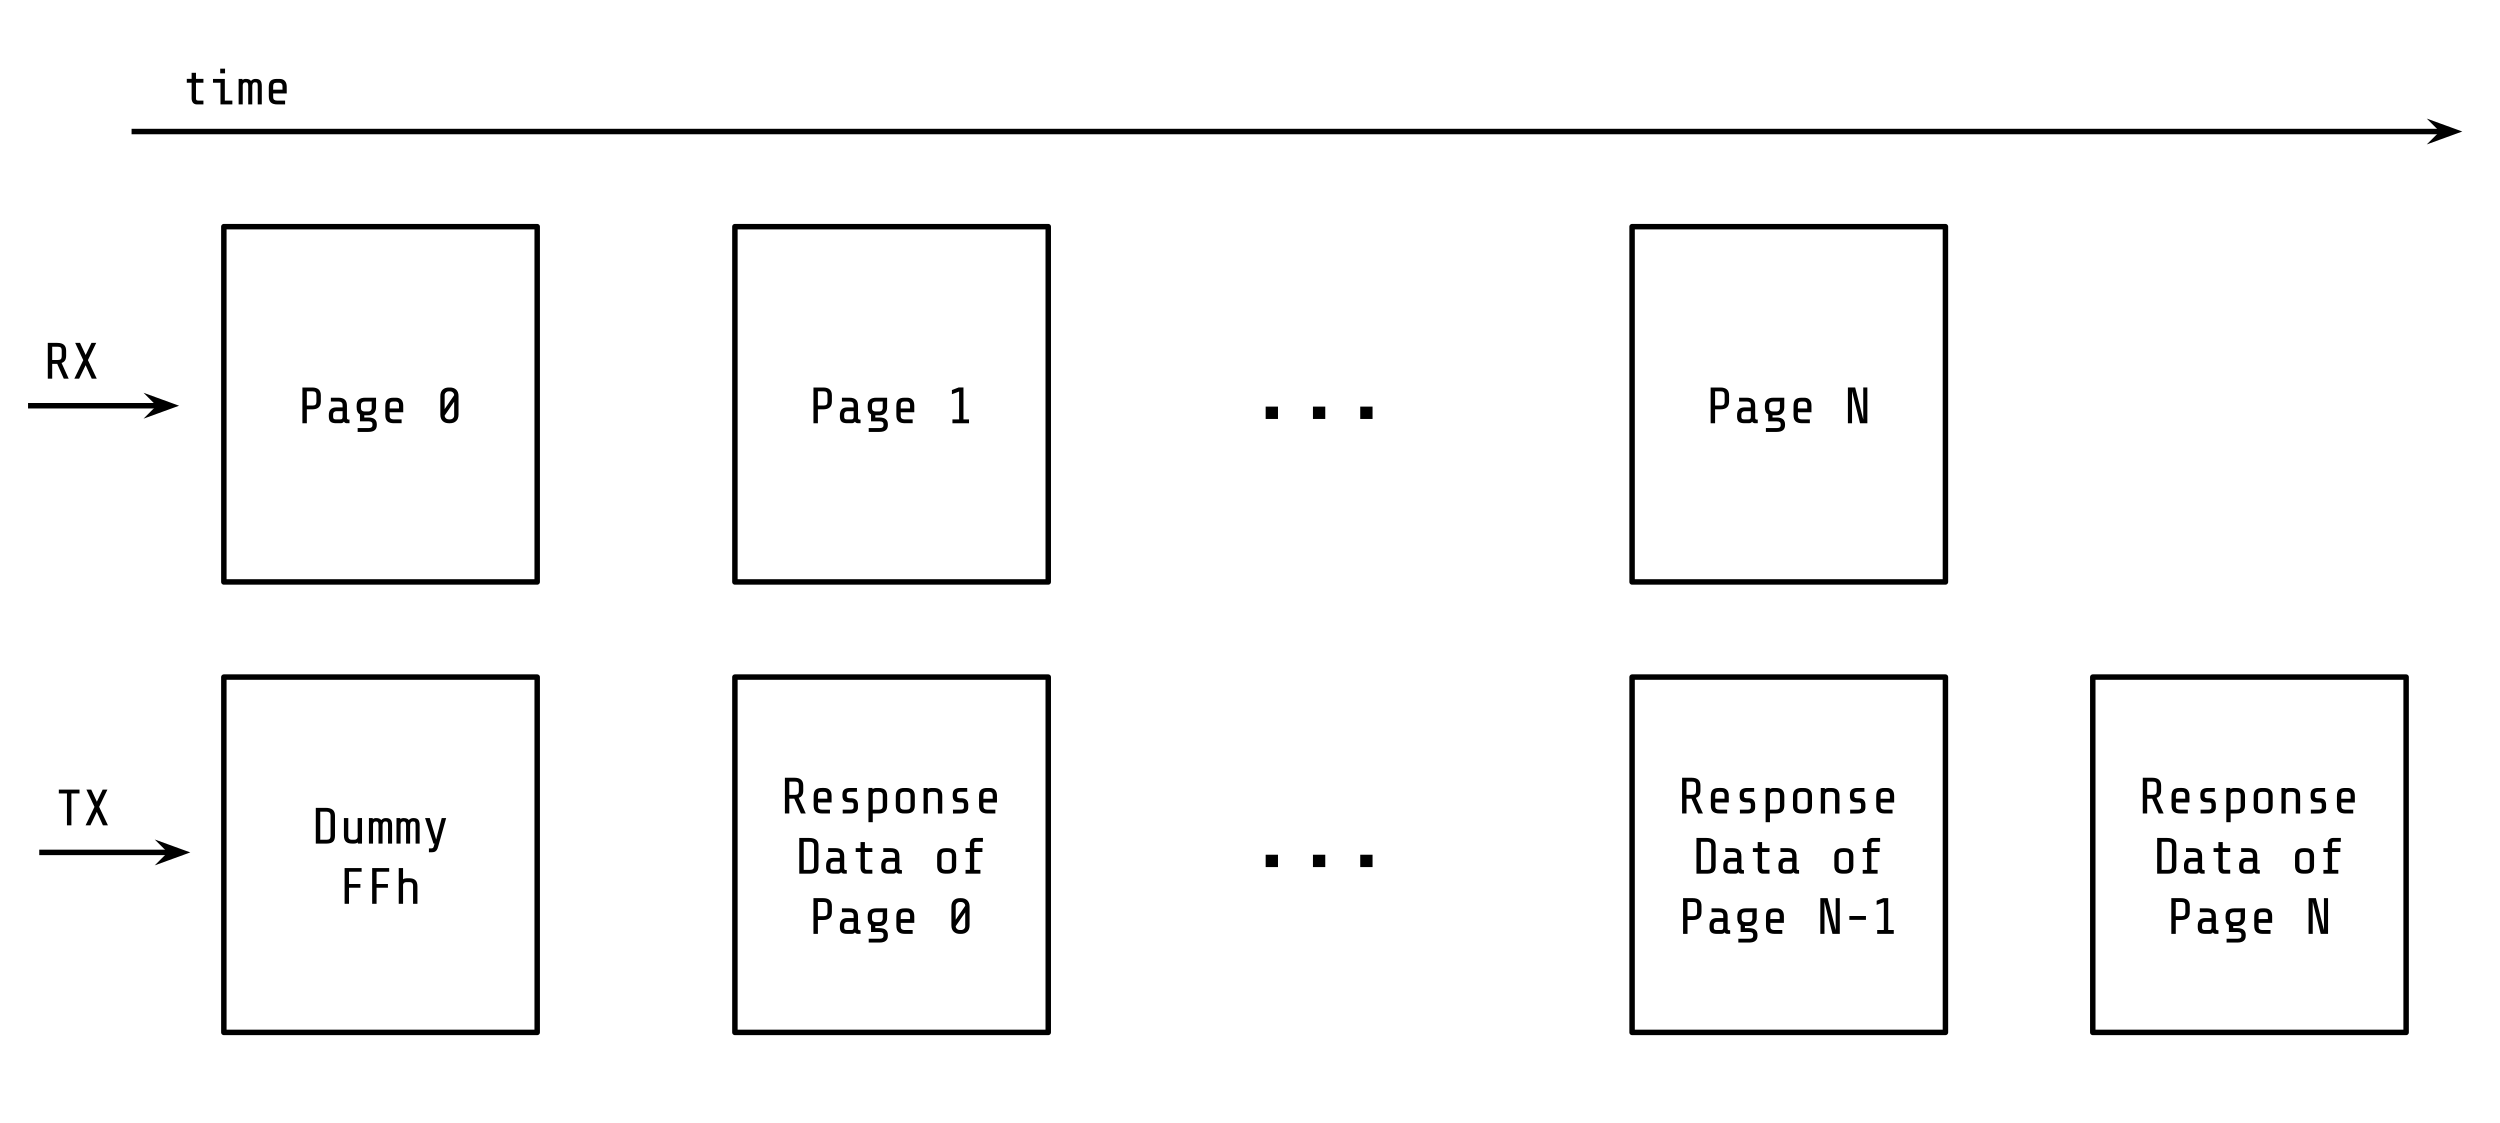 <svg version="1.1" viewBox="0.0 0.0 913.698 410.336" fill="none" stroke="none" stroke-linecap="square" stroke-miterlimit="10" xmlns:xlink="http://www.w3.org/1999/xlink" xmlns="http://www.w3.org/2000/svg"><clipPath id="p.0"><path d="m0 0l913.698 0l0 410.336l-913.698 0l0 -410.336z" clip-rule="nonzero"/></clipPath><g clip-path="url(#p.0)"><path fill="#000000" fill-opacity="0.0" d="m0 0l913.698 0l0 410.336l-913.698 0z" fill-rule="evenodd"/><path fill="#000000" fill-opacity="0.0" d="m49.087 48.063l850.835 0" fill-rule="evenodd"/><path stroke="#000000" stroke-width="2.0" stroke-linejoin="round" stroke-linecap="butt" d="m49.087 48.063l843.98 0" fill-rule="evenodd"/><path fill="#000000" stroke="#000000" stroke-width="2.0" stroke-linecap="butt" d="m893.067 48.063l-2.249 2.249l6.18 -2.249l-6.18 -2.249z" fill-rule="evenodd"/><path fill="#000000" fill-opacity="0.0" d="m57.268 11.244l62.394 0l0 36.819l-62.394 0z" fill-rule="evenodd"/><path fill="#000000" d="m72.002 38.164q-0.953 0 -1.469 -0.609q-0.5 -0.625 -0.5 -1.625l0 -5.688l-1.766 0l0 -1.406l1.766 0l0 -2.234l1.594 0l0 2.234l2.719 0l0 1.406l-2.719 0l0 5.781q0 0.406 0.203 0.578q0.203 0.156 0.625 0.156l1.891 0l0 1.406l-2.344 0zm10.246 -13.062l0 1.688l-1.766 0l0 -1.688l1.766 0zm-4.406 5.141l0 -1.406l4.328 0l0 7.922l2.75 0l0 1.406l-4.344 0l0 -7.922l-2.734 0zm10.777 -1.406l0 0.422q0.484 -0.422 1.156 -0.422l0.109 0q1.312 0 1.844 0.75q0.625 -0.75 1.625 -0.75l0.109 0q1.141 0 1.672 0.578q0.547 0.578 0.547 2.047l0 6.703l-1.484 0l0 -6.719q0 -0.766 -0.156 -1.062q-0.156 -0.297 -0.719 -0.297l-0.109 0q-0.562 0 -0.781 0.391q-0.219 0.375 -0.234 0.844l0 6.844l-1.484 0l0 -6.719q0 -0.781 -0.188 -1.062q-0.188 -0.297 -0.672 -0.297l-0.109 0q-0.562 0 -0.797 0.328q-0.219 0.328 -0.234 0.734l0 7.016l-1.5 0l0 -9.328l1.406 0zm12.793 9.328q-1.641 0 -2.406 -0.703q-0.766 -0.703 -0.766 -2.281l0 -3.359q0 -1.609 0.688 -2.297q0.703 -0.688 2.297 -0.688l0.875 0q1.328 0 2.0 0.734q0.688 0.734 0.688 2.156l0 2.422l-4.953 0l0 1.406q0 0.578 0.344 0.891q0.359 0.312 1.047 0.312l2.969 0l0 1.406l-2.781 0zm1.828 -6.812q0 -0.484 -0.312 -0.797q-0.312 -0.312 -0.797 -0.312l-1.094 0q-0.672 0 -0.938 0.312q-0.266 0.297 -0.266 0.891l0 1.312l3.406 0l0 -1.406z" fill-rule="nonzero"/><path fill="#000000" fill-opacity="0.0" d="m81.811 82.835l114.52 0l0 129.858l-114.52 0z" fill-rule="evenodd"/><path stroke="#000000" stroke-width="2.0" stroke-linejoin="round" stroke-linecap="butt" d="m81.811 82.835l114.52 0l0 129.858l-114.52 0z" fill-rule="evenodd"/><path fill="#000000" d="m117.254 146.668q0 1.5 -0.797 2.219q-0.797 0.719 -2.359 0.719l-1.953 0l0 5.078l-1.625 0l0 -13.062l3.531 0q1.594 0 2.391 0.703q0.812 0.703 0.812 2.203l0 2.141zm-1.609 -2.297q0 -0.719 -0.328 -1.031q-0.328 -0.312 -1.047 -0.312l-2.125 0l0 5.188l2.125 0q0.719 0 1.047 -0.328q0.328 -0.328 0.328 -1.031l0 -2.484zm11.059 10.312q-0.25 0 -0.547 -0.141q-0.281 -0.156 -0.484 -0.422q-0.422 0.562 -1.141 0.562l-1.656 0q-1.422 0 -2.062 -0.562q-0.641 -0.578 -0.641 -1.953l0 -0.375q0 -2.891 2.719 -2.891l2.312 0l0 -0.938q0 -0.578 -0.359 -0.891q-0.344 -0.312 -1.031 -0.312l-2.891 0l0 -1.406l2.703 0q1.625 0 2.391 0.719q0.781 0.703 0.781 2.266l0 4.484q0 0.281 0.203 0.422q0.219 0.125 0.734 0.125l0 1.312l-1.031 0zm-2.359 -1.406q0.562 0 0.703 -0.25q0.156 -0.266 0.156 -0.672l0 -2.062l-2.328 0q-0.484 0 -0.812 0.328q-0.312 0.312 -0.312 0.797l0 0.938q0 0.484 0.219 0.703q0.234 0.219 0.719 0.219l1.656 0zm13.371 2.062q0 1.266 -0.766 1.891q-0.75 0.625 -2.359 0.625l-3.875 0l0 -1.406l4.062 0q0.672 0 1.0 -0.266q0.344 -0.25 0.344 -0.656l0 -0.594q0 -0.438 -0.344 -0.688q-0.328 -0.25 -1.0 -0.25l-3.219 0l0 -2.578q-0.625 -0.328 -0.922 -0.969q-0.297 -0.641 -0.297 -1.641l0 -0.469q0 -1.562 0.766 -2.266q0.781 -0.719 2.406 -0.719l3.922 0l0 3.453q0 1.391 -0.766 2.188q-0.766 0.797 -2.031 0.797l-1.5 0l0 0.797l1.453 0q1.609 0 2.359 0.625q0.766 0.625 0.766 1.891l0 0.234zm-3.078 -4.953q0.578 0 0.875 -0.359q0.297 -0.375 0.328 -0.797l0 -2.469l-2.516 0q-0.688 0 -1.047 0.312q-0.359 0.312 -0.359 0.891l0 1.219q0 0.578 0.359 0.891q0.359 0.312 1.047 0.312l1.312 0zm9.356 4.297q-1.641 0 -2.406 -0.703q-0.766 -0.703 -0.766 -2.281l0 -3.359q0 -1.609 0.688 -2.297q0.703 -0.688 2.297 -0.688l0.875 0q1.328 0 2.0 0.734q0.688 0.734 0.688 2.156l0 2.422l-4.953 0l0 1.406q0 0.578 0.344 0.891q0.359 0.312 1.047 0.312l2.969 0l0 1.406l-2.781 0zm1.828 -6.812q0 -0.484 -0.312 -0.797q-0.312 -0.312 -0.797 -0.312l-1.094 0q-0.672 0 -0.938 0.312q-0.266 0.297 -0.266 0.891l0 1.312l3.406 0l0 -1.406zm21.758 3.641q0 1.547 -0.859 2.359q-0.844 0.812 -2.281 0.812l-0.375 0q-1.422 0 -2.281 -0.812q-0.844 -0.812 -0.844 -2.359l0 -6.719q0 -1.562 0.828 -2.359q0.844 -0.812 2.297 -0.812l0.375 0q1.453 0 2.297 0.812q0.844 0.797 0.844 2.359l0 6.719zm-1.594 -7.078q0 -0.578 -0.438 -0.984q-0.438 -0.422 -1.109 -0.422l-0.375 0q-0.672 0 -1.109 0.422q-0.438 0.406 -0.438 0.984l0 5.062l3.469 -5.062zm-3.469 7.438q0 0.578 0.438 1.0q0.438 0.406 1.109 0.406l0.375 0q0.672 0 1.109 -0.406q0.438 -0.422 0.438 -1.0l0 -5.047l-3.469 5.047z" fill-rule="nonzero"/><path fill="#000000" fill-opacity="0.0" d="m268.591 82.835l114.52 0l0 129.858l-114.52 0z" fill-rule="evenodd"/><path stroke="#000000" stroke-width="2.0" stroke-linejoin="round" stroke-linecap="butt" d="m268.591 82.835l114.52 0l0 129.858l-114.52 0z" fill-rule="evenodd"/><path fill="#000000" d="m304.034 146.668q0 1.5 -0.797 2.219q-0.797 0.719 -2.359 0.719l-1.953 0l0 5.078l-1.625 0l0 -13.062l3.531 0q1.594 0 2.391 0.703q0.812 0.703 0.812 2.203l0 2.141zm-1.609 -2.297q0 -0.719 -0.328 -1.031q-0.328 -0.312 -1.047 -0.312l-2.125 0l0 5.188l2.125 0q0.719 0 1.047 -0.328q0.328 -0.328 0.328 -1.031l0 -2.484zm11.059 10.312q-0.25 0 -0.547 -0.141q-0.281 -0.156 -0.484 -0.422q-0.422 0.562 -1.141 0.562l-1.656 0q-1.422 0 -2.062 -0.562q-0.641 -0.578 -0.641 -1.953l0 -0.375q0 -2.891 2.719 -2.891l2.312 0l0 -0.938q0 -0.578 -0.359 -0.891q-0.344 -0.312 -1.031 -0.312l-2.891 0l0 -1.406l2.703 0q1.625 0 2.391 0.719q0.781 0.703 0.781 2.266l0 4.484q0 0.281 0.203 0.422q0.219 0.125 0.734 0.125l0 1.312l-1.031 0zm-2.359 -1.406q0.562 0 0.703 -0.25q0.156 -0.266 0.156 -0.672l0 -2.062l-2.328 0q-0.484 0 -0.812 0.328q-0.312 0.312 -0.312 0.797l0 0.938q0 0.484 0.219 0.703q0.234 0.219 0.719 0.219l1.656 0zm13.371 2.062q0 1.266 -0.766 1.891q-0.75 0.625 -2.359 0.625l-3.875 0l0 -1.406l4.062 0q0.672 0 1.0 -0.266q0.344 -0.25 0.344 -0.656l0 -0.594q0 -0.438 -0.344 -0.688q-0.328 -0.25 -1.0 -0.25l-3.219 0l0 -2.578q-0.625 -0.328 -0.922 -0.969q-0.297 -0.641 -0.297 -1.641l0 -0.469q0 -1.562 0.766 -2.266q0.781 -0.719 2.406 -0.719l3.922 0l0 3.453q0 1.391 -0.766 2.188q-0.766 0.797 -2.031 0.797l-1.5 0l0 0.797l1.453 0q1.609 0 2.359 0.625q0.766 0.625 0.766 1.891l0 0.234zm-3.078 -4.953q0.578 0 0.875 -0.359q0.297 -0.375 0.328 -0.797l0 -2.469l-2.516 0q-0.688 0 -1.047 0.312q-0.359 0.312 -0.359 0.891l0 1.219q0 0.578 0.359 0.891q0.359 0.312 1.047 0.312l1.312 0zm9.356 4.297q-1.641 0 -2.406 -0.703q-0.766 -0.703 -0.766 -2.281l0 -3.359q0 -1.609 0.688 -2.297q0.703 -0.688 2.297 -0.688l0.875 0q1.328 0 2.0 0.734q0.688 0.734 0.688 2.156l0 2.422l-4.953 0l0 1.406q0 0.578 0.344 0.891q0.359 0.312 1.047 0.312l2.969 0l0 1.406l-2.781 0zm1.828 -6.812q0 -0.484 -0.312 -0.797q-0.312 -0.312 -0.797 -0.312l-1.094 0q-0.672 0 -0.938 0.312q-0.266 0.297 -0.266 0.891l0 1.312l3.406 0l0 -1.406zm17.93 5.406l0 -10.172l-2.625 0.969l0 -1.516l2.438 -0.938l1.781 0l0 11.656l2.031 0l0 1.406l-6.062 0l0 -1.406l2.438 0z" fill-rule="nonzero"/><path fill="#000000" fill-opacity="0.0" d="m596.493 82.835l114.52 0l0 129.858l-114.52 0z" fill-rule="evenodd"/><path stroke="#000000" stroke-width="2.0" stroke-linejoin="round" stroke-linecap="butt" d="m596.493 82.835l114.52 0l0 129.858l-114.52 0z" fill-rule="evenodd"/><path fill="#000000" d="m631.936 146.668q0 1.5 -0.797 2.219q-0.797 0.719 -2.359 0.719l-1.953 0l0 5.078l-1.625 0l0 -13.062l3.531 0q1.594 0 2.391 0.703q0.812 0.703 0.812 2.203l0 2.141zm-1.609 -2.297q0 -0.719 -0.328 -1.031q-0.328 -0.312 -1.047 -0.312l-2.125 0l0 5.188l2.125 0q0.719 0 1.047 -0.328q0.328 -0.328 0.328 -1.031l0 -2.484zm11.059 10.312q-0.25 0 -0.547 -0.141q-0.281 -0.156 -0.484 -0.422q-0.422 0.562 -1.141 0.562l-1.656 0q-1.422 0 -2.062 -0.562q-0.641 -0.578 -0.641 -1.953l0 -0.375q0 -2.891 2.719 -2.891l2.312 0l0 -0.938q0 -0.578 -0.359 -0.891q-0.344 -0.312 -1.031 -0.312l-2.891 0l0 -1.406l2.703 0q1.625 0 2.391 0.719q0.781 0.703 0.781 2.266l0 4.484q0 0.281 0.203 0.422q0.219 0.125 0.734 0.125l0 1.312l-1.031 0zm-2.359 -1.406q0.562 0 0.703 -0.25q0.156 -0.266 0.156 -0.672l0 -2.062l-2.328 0q-0.484 0 -0.812 0.328q-0.312 0.312 -0.312 0.797l0 0.938q0 0.484 0.219 0.703q0.234 0.219 0.719 0.219l1.656 0zm13.371 2.062q0 1.266 -0.766 1.891q-0.75 0.625 -2.359 0.625l-3.875 0l0 -1.406l4.062 0q0.672 0 1.0 -0.266q0.344 -0.25 0.344 -0.656l0 -0.594q0 -0.438 -0.344 -0.688q-0.328 -0.25 -1.0 -0.25l-3.219 0l0 -2.578q-0.625 -0.328 -0.922 -0.969q-0.297 -0.641 -0.297 -1.641l0 -0.469q0 -1.562 0.766 -2.266q0.781 -0.719 2.406 -0.719l3.922 0l0 3.453q0 1.391 -0.766 2.188q-0.766 0.797 -2.031 0.797l-1.5 0l0 0.797l1.453 0q1.609 0 2.359 0.625q0.766 0.625 0.766 1.891l0 0.234zm-3.078 -4.953q0.578 0 0.875 -0.359q0.297 -0.375 0.328 -0.797l0 -2.469l-2.516 0q-0.688 0 -1.047 0.312q-0.359 0.312 -0.359 0.891l0 1.219q0 0.578 0.359 0.891q0.359 0.312 1.047 0.312l1.312 0zm9.356 4.297q-1.641 0 -2.406 -0.703q-0.766 -0.703 -0.766 -2.281l0 -3.359q0 -1.609 0.688 -2.297q0.703 -0.688 2.297 -0.688l0.875 0q1.328 0 2.0 0.734q0.688 0.734 0.688 2.156l0 2.422l-4.953 0l0 1.406q0 0.578 0.344 0.891q0.359 0.312 1.047 0.312l2.969 0l0 1.406l-2.781 0zm1.828 -6.812q0 -0.484 -0.312 -0.797q-0.312 -0.312 -0.797 -0.312l-1.094 0q-0.672 0 -0.938 0.312q-0.266 0.297 -0.266 0.891l0 1.312l3.406 0l0 -1.406zm16.383 6.812l-1.516 0l0 -13.062l2.656 0l2.953 11.688l0 -11.688l1.5 0l0 13.062l-2.672 0l-2.922 -11.672l0 11.672z" fill-rule="nonzero"/><path fill="#000000" fill-opacity="0.0" d="m11.249 148.283l54.205 0" fill-rule="evenodd"/><path stroke="#000000" stroke-width="2.0" stroke-linejoin="round" stroke-linecap="butt" d="m11.249 148.283l47.351 0" fill-rule="evenodd"/><path fill="#000000" stroke="#000000" stroke-width="2.0" stroke-linecap="butt" d="m58.6 148.283l-2.249 2.249l6.18 -2.249l-6.18 -2.249z" fill-rule="evenodd"/><path fill="#000000" fill-opacity="0.0" d="m7.155 111.465l62.394 0l0 36.819l-62.394 0z" fill-rule="evenodd"/><path fill="#000000" d="m19.077 132.978l0 5.406l-1.609 0l0 -13.062l3.5 0q1.594 0 2.391 0.703q0.812 0.703 0.812 2.203l0 1.797q0 2.109 -1.672 2.625l2.594 5.734l-1.781 0l-2.406 -5.406l-1.828 0zm3.484 -4.906q0 -0.719 -0.328 -1.031q-0.328 -0.312 -1.047 -0.312l-2.109 0l0 4.844l2.109 0q0.719 0 1.047 -0.328q0.328 -0.328 0.328 -1.031l0 -2.141zm6.371 10.312l-1.75 0l3.25 -6.75l-2.953 -6.312l1.766 0l2.062 4.422l2.125 -4.422l1.734 0l-3.031 6.297l3.219 6.766l-1.828 0l-2.234 -4.906l-2.359 4.906z" fill-rule="nonzero"/><path fill="#000000" fill-opacity="0.0" d="m15.344 311.543l54.205 0" fill-rule="evenodd"/><path stroke="#000000" stroke-width="2.0" stroke-linejoin="round" stroke-linecap="butt" d="m15.344 311.543l47.351 0" fill-rule="evenodd"/><path fill="#000000" stroke="#000000" stroke-width="2.0" stroke-linecap="butt" d="m62.694 311.543l-2.249 2.249l6.18 -2.249l-6.18 -2.249z" fill-rule="evenodd"/><path fill="#000000" fill-opacity="0.0" d="m11.249 274.724l62.394 0l0 36.819l-62.394 0z" fill-rule="evenodd"/><path fill="#000000" d="m24.468 301.644l0 -11.641l-2.969 0l0 -1.422l7.562 0l0 1.422l-2.969 0l0 11.641l-1.625 0zm8.559 0l-1.75 0l3.25 -6.75l-2.953 -6.312l1.766 0l2.062 4.422l2.125 -4.422l1.734 0l-3.031 6.297l3.219 6.766l-1.828 0l-2.234 -4.906l-2.359 4.906z" fill-rule="nonzero"/><path fill="#000000" fill-opacity="0.0" d="m81.811 247.465l114.52 0l0 129.858l-114.52 0z" fill-rule="evenodd"/><path stroke="#000000" stroke-width="2.0" stroke-linejoin="round" stroke-linecap="butt" d="m81.811 247.465l114.52 0l0 129.858l-114.52 0z" fill-rule="evenodd"/><path fill="#000000" d="m122.432 305.361q0 1.609 -0.734 2.281q-0.734 0.672 -2.438 0.672l-3.844 0l0 -13.062l3.625 0q1.672 0 2.531 0.688q0.859 0.672 0.859 2.219l0 7.203zm-1.625 -7.359q0 -0.625 -0.375 -0.984q-0.375 -0.359 -0.984 -0.359l-2.406 0l0 10.25l2.391 0q0.703 0 1.031 -0.312q0.344 -0.328 0.344 -1.047l0 -7.547zm9.996 9.891q-0.609 0.422 -1.484 0.422l-0.641 0q-1.516 0 -2.25 -0.703q-0.734 -0.719 -0.734 -2.281l0 -6.344l1.594 0l0 6.719q0 0.562 0.312 0.891q0.328 0.312 0.891 0.312l1.016 0q0.594 0 0.875 -0.297q0.297 -0.297 0.328 -0.672l0 -6.953l1.594 0l0 9.328l-1.5 0l0 -0.422zm5.434 -8.906l0 0.422q0.484 -0.422 1.156 -0.422l0.109 0q1.312 0 1.844 0.75q0.625 -0.75 1.625 -0.75l0.109 0q1.141 0 1.672 0.578q0.547 0.578 0.547 2.047l0 6.703l-1.484 0l0 -6.719q0 -0.766 -0.156 -1.062q-0.156 -0.297 -0.719 -0.297l-0.109 0q-0.562 0 -0.781 0.391q-0.219 0.375 -0.234 0.844l0 6.844l-1.484 0l0 -6.719q0 -0.781 -0.188 -1.062q-0.188 -0.297 -0.672 -0.297l-0.109 0q-0.562 0 -0.797 0.328q-0.219 0.328 -0.234 0.734l0 7.016l-1.5 0l0 -9.328l1.406 0zm10.074 0l0 0.422q0.484 -0.422 1.156 -0.422l0.109 0q1.312 0 1.844 0.75q0.625 -0.75 1.625 -0.75l0.109 0q1.141 0 1.672 0.578q0.547 0.578 0.547 2.047l0 6.703l-1.484 0l0 -6.719q0 -0.766 -0.156 -1.062q-0.156 -0.297 -0.719 -0.297l-0.109 0q-0.562 0 -0.781 0.391q-0.219 0.375 -0.234 0.844l0 6.844l-1.484 0l0 -6.719q0 -0.781 -0.188 -1.062q-0.188 -0.297 -0.672 -0.297l-0.109 0q-0.562 0 -0.797 0.328q-0.219 0.328 -0.234 0.734l0 7.016l-1.5 0l0 -9.328l1.406 0zm11.231 11.094q0.453 0 0.672 -0.172q0.219 -0.156 0.328 -0.562l0.266 -1.031l-0.375 0l-3.078 -9.328l1.719 0l2.328 7.812l2.031 -7.812l1.625 0l-2.891 10.328q-0.234 0.953 -0.594 1.422q-0.359 0.469 -0.797 0.609q-0.438 0.141 -1.125 0.141l-0.891 0l0 -1.406l0.781 0z" fill-rule="nonzero"/><path fill="#000000" d="m131.709 323.079l0 1.359l-4.156 0l0 5.875l-1.609 0l0 -13.062l6.219 0l0 1.359l-4.609 0l0 4.469l4.156 0zm10.074 0l0 1.359l-4.156 0l0 5.875l-1.609 0l0 -13.062l6.219 0l0 1.359l-4.609 0l0 4.469l4.156 0zm5.527 -5.828l0 4.109q0.562 -0.375 1.406 -0.375l0.859 0q1.516 0 2.25 0.719q0.734 0.703 0.734 2.266l0 6.344l-1.594 0l0 -6.719q0 -0.562 -0.328 -0.875q-0.312 -0.328 -0.875 -0.328l-1.234 0q-0.594 0 -0.891 0.312q-0.297 0.297 -0.328 0.656l0 6.953l-1.578 0l0 -13.062l1.578 0z" fill-rule="nonzero"/><path fill="#000000" fill-opacity="0.0" d="m268.591 247.465l114.52 0l0 129.858l-114.52 0z" fill-rule="evenodd"/><path stroke="#000000" stroke-width="2.0" stroke-linejoin="round" stroke-linecap="butt" d="m268.591 247.465l114.52 0l0 129.858l-114.52 0z" fill-rule="evenodd"/><path fill="#000000" d="m288.475 291.907l0 5.406l-1.609 0l0 -13.062l3.5 0q1.594 0 2.391 0.703q0.812 0.703 0.812 2.203l0 1.797q0 2.109 -1.672 2.625l2.594 5.734l-1.781 0l-2.406 -5.406l-1.828 0zm3.484 -4.906q0 -0.719 -0.328 -1.031q-0.328 -0.312 -1.047 -0.312l-2.109 0l0 4.844l2.109 0q0.719 0 1.047 -0.328q0.328 -0.328 0.328 -1.031l0 -2.141zm8.59 10.312q-1.641 0 -2.406 -0.703q-0.766 -0.703 -0.766 -2.281l0 -3.359q0 -1.609 0.688 -2.297q0.703 -0.688 2.297 -0.688l0.875 0q1.328 0 2.0 0.734q0.688 0.734 0.688 2.156l0 2.422l-4.953 0l0 1.406q0 0.578 0.344 0.891q0.359 0.312 1.047 0.312l2.969 0l0 1.406l-2.781 0zm1.828 -6.812q0 -0.484 -0.312 -0.797q-0.312 -0.312 -0.797 -0.312l-1.094 0q-0.672 0 -0.938 0.312q-0.266 0.297 -0.266 0.891l0 1.312l3.406 0l0 -1.406zm11.199 4.484q0 1.172 -0.719 1.75q-0.719 0.578 -2.078 0.578l-2.781 0l0 -1.406l2.969 0q0.5 0 0.75 -0.203q0.266 -0.219 0.266 -0.625l0 -1.0q0 -0.828 -0.797 -0.828l-0.688 0q-1.312 0 -1.953 -0.562q-0.641 -0.578 -0.641 -1.812l0 -0.547q0 -1.25 0.703 -1.797q0.719 -0.547 2.094 -0.547l2.5 0l0 1.406l-2.688 0q-0.469 0 -0.75 0.219q-0.281 0.203 -0.281 0.609l0 0.672q0 0.438 0.25 0.641q0.266 0.203 0.656 0.203l0.625 0q1.25 0 1.906 0.609q0.656 0.609 0.656 1.797l0 0.844zm5.309 -7.0l0 0.453q0.578 -0.453 1.5 -0.453l0.672 0q1.641 0 2.406 0.703q0.766 0.703 0.766 2.281l0 3.359q0 1.562 -0.781 2.281q-0.766 0.703 -2.391 0.703l-2.078 0l0 3.172l-1.578 0l0 -12.5l1.484 0zm1.312 1.406q-0.609 0 -0.922 0.328q-0.297 0.312 -0.297 0.688l0 5.5l2.266 0q0.688 0 1.031 -0.312q0.359 -0.312 0.359 -0.891l0 -4.109q0 -0.578 -0.359 -0.891q-0.344 -0.312 -1.031 -0.312l-1.047 0zm14.152 4.938q0 1.562 -0.781 2.281q-0.766 0.703 -2.391 0.703l-0.609 0q-1.625 0 -2.406 -0.703q-0.766 -0.719 -0.766 -2.281l0 -3.359q0 -1.562 0.766 -2.266q0.781 -0.719 2.406 -0.719l0.609 0q1.625 0 2.391 0.719q0.781 0.703 0.781 2.266l0 3.359zm-1.578 -3.734q0 -0.578 -0.359 -0.891q-0.344 -0.312 -1.047 -0.312l-0.984 0q-0.688 0 -1.047 0.312q-0.344 0.312 -0.344 0.891l0 4.109q0 0.578 0.344 0.891q0.359 0.312 1.047 0.312l0.984 0q0.703 0 1.047 -0.312q0.359 -0.312 0.359 -0.891l0 -4.109zm6.262 -2.609l0 0.453q0.578 -0.453 1.5 -0.453l0.859 0q1.516 0 2.25 0.719q0.734 0.703 0.734 2.266l0 6.344l-1.594 0l0 -6.719q0 -0.562 -0.328 -0.875q-0.312 -0.328 -0.875 -0.328l-1.234 0q-0.609 0 -0.922 0.328q-0.297 0.312 -0.297 0.688l0 6.906l-1.578 0l0 -9.328l1.484 0zm14.84 7.0q0 1.172 -0.719 1.75q-0.719 0.578 -2.078 0.578l-2.781 0l0 -1.406l2.969 0q0.5 0 0.75 -0.203q0.266 -0.219 0.266 -0.625l0 -1.0q0 -0.828 -0.797 -0.828l-0.688 0q-1.312 0 -1.953 -0.562q-0.641 -0.578 -0.641 -1.812l0 -0.547q0 -1.25 0.703 -1.797q0.719 -0.547 2.094 -0.547l2.5 0l0 1.406l-2.688 0q-0.469 0 -0.75 0.219q-0.281 0.203 -0.281 0.609l0 0.672q0 0.438 0.25 0.641q0.266 0.203 0.656 0.203l0.625 0q1.25 0 1.906 0.609q0.656 0.609 0.656 1.797l0 0.844zm7.121 2.328q-1.641 0 -2.406 -0.703q-0.766 -0.703 -0.766 -2.281l0 -3.359q0 -1.609 0.688 -2.297q0.703 -0.688 2.297 -0.688l0.875 0q1.328 0 2.0 0.734q0.688 0.734 0.688 2.156l0 2.422l-4.953 0l0 1.406q0 0.578 0.344 0.891q0.359 0.312 1.047 0.312l2.969 0l0 1.406l-2.781 0zm1.828 -6.812q0 -0.484 -0.312 -0.797q-0.312 -0.312 -0.797 -0.312l-1.094 0q-0.672 0 -0.938 0.312q-0.266 0.297 -0.266 0.891l0 1.312l3.406 0l0 -1.406z" fill-rule="nonzero"/><path fill="#000000" d="m299.137 316.361q0 1.609 -0.734 2.281q-0.734 0.672 -2.438 0.672l-3.844 0l0 -13.062l3.625 0q1.672 0 2.531 0.688q0.859 0.672 0.859 2.219l0 7.203zm-1.625 -7.359q0 -0.625 -0.375 -0.984q-0.375 -0.359 -0.984 -0.359l-2.406 0l0 10.25l2.391 0q0.703 0 1.031 -0.312q0.344 -0.328 0.344 -1.047l0 -7.547zm10.934 10.312q-0.25 0 -0.547 -0.141q-0.281 -0.156 -0.484 -0.422q-0.422 0.562 -1.141 0.562l-1.656 0q-1.422 0 -2.062 -0.562q-0.641 -0.578 -0.641 -1.953l0 -0.375q0 -2.891 2.719 -2.891l2.312 0l0 -0.938q0 -0.578 -0.359 -0.891q-0.344 -0.312 -1.031 -0.312l-2.891 0l0 -1.406l2.703 0q1.625 0 2.391 0.719q0.781 0.703 0.781 2.266l0 4.484q0 0.281 0.203 0.422q0.219 0.125 0.734 0.125l0 1.312l-1.031 0zm-2.359 -1.406q0.562 0 0.703 -0.25q0.156 -0.266 0.156 -0.672l0 -2.062l-2.328 0q-0.484 0 -0.812 0.328q-0.312 0.312 -0.312 0.797l0 0.938q0 0.484 0.219 0.703q0.234 0.219 0.719 0.219l1.656 0zm10.387 1.406q-0.953 0 -1.469 -0.609q-0.5 -0.625 -0.5 -1.625l0 -5.688l-1.766 0l0 -1.406l1.766 0l0 -2.234l1.594 0l0 2.234l2.719 0l0 1.406l-2.719 0l0 5.781q0 0.406 0.203 0.578q0.203 0.156 0.625 0.156l1.891 0l0 1.406l-2.344 0zm12.121 0q-0.25 0 -0.547 -0.141q-0.281 -0.156 -0.484 -0.422q-0.422 0.562 -1.141 0.562l-1.656 0q-1.422 0 -2.062 -0.562q-0.641 -0.578 -0.641 -1.953l0 -0.375q0 -2.891 2.719 -2.891l2.312 0l0 -0.938q0 -0.578 -0.359 -0.891q-0.344 -0.312 -1.031 -0.312l-2.891 0l0 -1.406l2.703 0q1.625 0 2.391 0.719q0.781 0.703 0.781 2.266l0 4.484q0 0.281 0.203 0.422q0.219 0.125 0.734 0.125l0 1.312l-1.031 0zm-2.359 -1.406q0.562 0 0.703 -0.25q0.156 -0.266 0.156 -0.672l0 -2.062l-2.328 0q-0.484 0 -0.812 0.328q-0.312 0.312 -0.312 0.797l0 0.938q0 0.484 0.219 0.703q0.234 0.219 0.719 0.219l1.656 0zm23.227 -1.578q0 1.562 -0.781 2.281q-0.766 0.703 -2.391 0.703l-0.609 0q-1.625 0 -2.406 -0.703q-0.766 -0.719 -0.766 -2.281l0 -3.359q0 -1.562 0.766 -2.266q0.781 -0.719 2.406 -0.719l0.609 0q1.625 0 2.391 0.719q0.781 0.703 0.781 2.266l0 3.359zm-1.578 -3.734q0 -0.578 -0.359 -0.891q-0.344 -0.312 -1.047 -0.312l-0.984 0q-0.688 0 -1.047 0.312q-0.344 0.312 -0.344 0.891l0 4.109q0 0.578 0.344 0.891q0.359 0.312 1.047 0.312l0.984 0q0.703 0 1.047 -0.312q0.359 -0.312 0.359 -0.891l0 -4.109zm8.824 -4.938q-0.297 0 -0.484 0.156q-0.172 0.156 -0.172 0.406l0 1.766l3.0 0l0 1.406l-3.0 0l0 6.516l2.266 0l0 1.406l-5.438 0l0 -1.406l1.594 0l0 -6.516l-1.594 0l0 -1.406l1.594 0l0 -1.672q0 -0.953 0.531 -1.5q0.547 -0.562 1.406 -0.562l2.828 0l0 1.406l-2.531 0z" fill-rule="nonzero"/><path fill="#000000" d="m304.034 333.298q0 1.5 -0.797 2.219q-0.797 0.719 -2.359 0.719l-1.953 0l0 5.078l-1.625 0l0 -13.062l3.531 0q1.594 0 2.391 0.703q0.812 0.703 0.812 2.203l0 2.141zm-1.609 -2.297q0 -0.719 -0.328 -1.031q-0.328 -0.312 -1.047 -0.312l-2.125 0l0 5.188l2.125 0q0.719 0 1.047 -0.328q0.328 -0.328 0.328 -1.031l0 -2.484zm11.059 10.312q-0.25 0 -0.547 -0.141q-0.281 -0.156 -0.484 -0.422q-0.422 0.562 -1.141 0.562l-1.656 0q-1.422 0 -2.062 -0.562q-0.641 -0.578 -0.641 -1.953l0 -0.375q0 -2.891 2.719 -2.891l2.312 0l0 -0.938q0 -0.578 -0.359 -0.891q-0.344 -0.312 -1.031 -0.312l-2.891 0l0 -1.406l2.703 0q1.625 0 2.391 0.719q0.781 0.703 0.781 2.266l0 4.484q0 0.281 0.203 0.422q0.219 0.125 0.734 0.125l0 1.312l-1.031 0zm-2.359 -1.406q0.562 0 0.703 -0.25q0.156 -0.266 0.156 -0.672l0 -2.062l-2.328 0q-0.484 0 -0.812 0.328q-0.312 0.312 -0.312 0.797l0 0.938q0 0.484 0.219 0.703q0.234 0.219 0.719 0.219l1.656 0zm13.371 2.062q0 1.266 -0.766 1.891q-0.75 0.625 -2.359 0.625l-3.875 0l0 -1.406l4.062 0q0.672 0 1.0 -0.266q0.344 -0.25 0.344 -0.656l0 -0.594q0 -0.438 -0.344 -0.688q-0.328 -0.25 -1.0 -0.25l-3.219 0l0 -2.578q-0.625 -0.328 -0.922 -0.969q-0.297 -0.641 -0.297 -1.641l0 -0.469q0 -1.562 0.766 -2.266q0.781 -0.719 2.406 -0.719l3.922 0l0 3.453q0 1.391 -0.766 2.188q-0.766 0.797 -2.031 0.797l-1.5 0l0 0.797l1.453 0q1.609 0 2.359 0.625q0.766 0.625 0.766 1.891l0 0.234zm-3.078 -4.953q0.578 0 0.875 -0.359q0.297 -0.375 0.328 -0.797l0 -2.469l-2.516 0q-0.688 0 -1.047 0.312q-0.359 0.312 -0.359 0.891l0 1.219q0 0.578 0.359 0.891q0.359 0.312 1.047 0.312l1.312 0zm9.356 4.297q-1.641 0 -2.406 -0.703q-0.766 -0.703 -0.766 -2.281l0 -3.359q0 -1.609 0.688 -2.297q0.703 -0.688 2.297 -0.688l0.875 0q1.328 0 2.0 0.734q0.688 0.734 0.688 2.156l0 2.422l-4.953 0l0 1.406q0 0.578 0.344 0.891q0.359 0.312 1.047 0.312l2.969 0l0 1.406l-2.781 0zm1.828 -6.812q0 -0.484 -0.312 -0.797q-0.312 -0.312 -0.797 -0.312l-1.094 0q-0.672 0 -0.938 0.312q-0.266 0.297 -0.266 0.891l0 1.312l3.406 0l0 -1.406zm21.758 3.641q0 1.547 -0.859 2.359q-0.844 0.812 -2.281 0.812l-0.375 0q-1.422 0 -2.281 -0.812q-0.844 -0.812 -0.844 -2.359l0 -6.719q0 -1.562 0.828 -2.359q0.844 -0.812 2.297 -0.812l0.375 0q1.453 0 2.297 0.812q0.844 0.797 0.844 2.359l0 6.719zm-1.594 -7.078q0 -0.578 -0.438 -0.984q-0.438 -0.422 -1.109 -0.422l-0.375 0q-0.672 0 -1.109 0.422q-0.438 0.406 -0.438 0.984l0 5.062l3.469 -5.062zm-3.469 7.438q0 0.578 0.438 1.0q0.438 0.406 1.109 0.406l0.375 0q0.672 0 1.109 -0.406q0.438 -0.422 0.438 -1.0l0 -5.047l-3.469 5.047z" fill-rule="nonzero"/><path fill="#000000" fill-opacity="0.0" d="m596.493 247.465l114.52 0l0 129.858l-114.52 0z" fill-rule="evenodd"/><path stroke="#000000" stroke-width="2.0" stroke-linejoin="round" stroke-linecap="butt" d="m596.493 247.465l114.52 0l0 129.858l-114.52 0z" fill-rule="evenodd"/><path fill="#000000" d="m616.378 291.907l0 5.406l-1.609 0l0 -13.062l3.5 0q1.594 0 2.391 0.703q0.812 0.703 0.812 2.203l0 1.797q0 2.109 -1.672 2.625l2.594 5.734l-1.781 0l-2.406 -5.406l-1.828 0zm3.484 -4.906q0 -0.719 -0.328 -1.031q-0.328 -0.312 -1.047 -0.312l-2.109 0l0 4.844l2.109 0q0.719 0 1.047 -0.328q0.328 -0.328 0.328 -1.031l0 -2.141zm8.59 10.312q-1.641 0 -2.406 -0.703q-0.766 -0.703 -0.766 -2.281l0 -3.359q0 -1.609 0.688 -2.297q0.703 -0.688 2.297 -0.688l0.875 0q1.328 0 2.0 0.734q0.688 0.734 0.688 2.156l0 2.422l-4.953 0l0 1.406q0 0.578 0.344 0.891q0.359 0.312 1.047 0.312l2.969 0l0 1.406l-2.781 0zm1.828 -6.812q0 -0.484 -0.312 -0.797q-0.312 -0.312 -0.797 -0.312l-1.094 0q-0.672 0 -0.938 0.312q-0.266 0.297 -0.266 0.891l0 1.312l3.406 0l0 -1.406zm11.199 4.484q0 1.172 -0.719 1.75q-0.719 0.578 -2.078 0.578l-2.781 0l0 -1.406l2.969 0q0.5 0 0.75 -0.203q0.266 -0.219 0.266 -0.625l0 -1.0q0 -0.828 -0.797 -0.828l-0.688 0q-1.312 0 -1.953 -0.562q-0.641 -0.578 -0.641 -1.812l0 -0.547q0 -1.25 0.703 -1.797q0.719 -0.547 2.094 -0.547l2.5 0l0 1.406l-2.688 0q-0.469 0 -0.75 0.219q-0.281 0.203 -0.281 0.609l0 0.672q0 0.438 0.25 0.641q0.266 0.203 0.656 0.203l0.625 0q1.25 0 1.906 0.609q0.656 0.609 0.656 1.797l0 0.844zm5.309 -7.0l0 0.453q0.578 -0.453 1.5 -0.453l0.672 0q1.641 0 2.406 0.703q0.766 0.703 0.766 2.281l0 3.359q0 1.562 -0.781 2.281q-0.766 0.703 -2.391 0.703l-2.078 0l0 3.172l-1.578 0l0 -12.5l1.484 0zm1.312 1.406q-0.609 0 -0.922 0.328q-0.297 0.312 -0.297 0.688l0 5.5l2.266 0q0.688 0 1.031 -0.312q0.359 -0.312 0.359 -0.891l0 -4.109q0 -0.578 -0.359 -0.891q-0.344 -0.312 -1.031 -0.312l-1.047 0zm14.153 4.938q0 1.562 -0.781 2.281q-0.766 0.703 -2.391 0.703l-0.609 0q-1.625 0 -2.406 -0.703q-0.766 -0.719 -0.766 -2.281l0 -3.359q0 -1.562 0.766 -2.266q0.781 -0.719 2.406 -0.719l0.609 0q1.625 0 2.391 0.719q0.781 0.703 0.781 2.266l0 3.359zm-1.578 -3.734q0 -0.578 -0.359 -0.891q-0.344 -0.312 -1.047 -0.312l-0.984 0q-0.688 0 -1.047 0.312q-0.344 0.312 -0.344 0.891l0 4.109q0 0.578 0.344 0.891q0.359 0.312 1.047 0.312l0.984 0q0.703 0 1.047 -0.312q0.359 -0.312 0.359 -0.891l0 -4.109zm6.262 -2.609l0 0.453q0.578 -0.453 1.5 -0.453l0.859 0q1.516 0 2.25 0.719q0.734 0.703 0.734 2.266l0 6.344l-1.594 0l0 -6.719q0 -0.562 -0.328 -0.875q-0.312 -0.328 -0.875 -0.328l-1.234 0q-0.609 0 -0.922 0.328q-0.297 0.312 -0.297 0.688l0 6.906l-1.578 0l0 -9.328l1.484 0zm14.84 7.0q0 1.172 -0.719 1.75q-0.719 0.578 -2.078 0.578l-2.781 0l0 -1.406l2.969 0q0.5 0 0.75 -0.203q0.266 -0.219 0.266 -0.625l0 -1.0q0 -0.828 -0.797 -0.828l-0.688 0q-1.312 0 -1.953 -0.562q-0.641 -0.578 -0.641 -1.812l0 -0.547q0 -1.25 0.703 -1.797q0.719 -0.547 2.094 -0.547l2.5 0l0 1.406l-2.688 0q-0.469 0 -0.75 0.219q-0.281 0.203 -0.281 0.609l0 0.672q0 0.438 0.25 0.641q0.266 0.203 0.656 0.203l0.625 0q1.25 0 1.906 0.609q0.656 0.609 0.656 1.797l0 0.844zm7.121 2.328q-1.641 0 -2.406 -0.703q-0.766 -0.703 -0.766 -2.281l0 -3.359q0 -1.609 0.688 -2.297q0.703 -0.688 2.297 -0.688l0.875 0q1.328 0 2.0 0.734q0.688 0.734 0.688 2.156l0 2.422l-4.953 0l0 1.406q0 0.578 0.344 0.891q0.359 0.312 1.047 0.312l2.969 0l0 1.406l-2.781 0zm1.828 -6.812q0 -0.484 -0.312 -0.797q-0.312 -0.312 -0.797 -0.312l-1.094 0q-0.672 0 -0.938 0.312q-0.266 0.297 -0.266 0.891l0 1.312l3.406 0l0 -1.406z" fill-rule="nonzero"/><path fill="#000000" d="m627.04 316.361q0 1.609 -0.734 2.281q-0.734 0.672 -2.438 0.672l-3.844 0l0 -13.062l3.625 0q1.672 0 2.531 0.688q0.859 0.672 0.859 2.219l0 7.203zm-1.625 -7.359q0 -0.625 -0.375 -0.984q-0.375 -0.359 -0.984 -0.359l-2.406 0l0 10.25l2.391 0q0.703 0 1.031 -0.312q0.344 -0.328 0.344 -1.047l0 -7.547zm10.934 10.312q-0.25 0 -0.547 -0.141q-0.281 -0.156 -0.484 -0.422q-0.422 0.562 -1.141 0.562l-1.656 0q-1.422 0 -2.062 -0.562q-0.641 -0.578 -0.641 -1.953l0 -0.375q0 -2.891 2.719 -2.891l2.312 0l0 -0.938q0 -0.578 -0.359 -0.891q-0.344 -0.312 -1.031 -0.312l-2.891 0l0 -1.406l2.703 0q1.625 0 2.391 0.719q0.781 0.703 0.781 2.266l0 4.484q0 0.281 0.203 0.422q0.219 0.125 0.734 0.125l0 1.312l-1.031 0zm-2.359 -1.406q0.562 0 0.703 -0.25q0.156 -0.266 0.156 -0.672l0 -2.062l-2.328 0q-0.484 0 -0.812 0.328q-0.312 0.312 -0.312 0.797l0 0.938q0 0.484 0.219 0.703q0.234 0.219 0.719 0.219l1.656 0zm10.387 1.406q-0.953 0 -1.469 -0.609q-0.5 -0.625 -0.5 -1.625l0 -5.688l-1.766 0l0 -1.406l1.766 0l0 -2.234l1.594 0l0 2.234l2.719 0l0 1.406l-2.719 0l0 5.781q0 0.406 0.203 0.578q0.203 0.156 0.625 0.156l1.891 0l0 1.406l-2.344 0zm12.121 0q-0.25 0 -0.547 -0.141q-0.281 -0.156 -0.484 -0.422q-0.422 0.562 -1.141 0.562l-1.656 0q-1.422 0 -2.062 -0.562q-0.641 -0.578 -0.641 -1.953l0 -0.375q0 -2.891 2.719 -2.891l2.312 0l0 -0.938q0 -0.578 -0.359 -0.891q-0.344 -0.312 -1.031 -0.312l-2.891 0l0 -1.406l2.703 0q1.625 0 2.391 0.719q0.781 0.703 0.781 2.266l0 4.484q0 0.281 0.203 0.422q0.219 0.125 0.734 0.125l0 1.312l-1.031 0zm-2.359 -1.406q0.562 0 0.703 -0.25q0.156 -0.266 0.156 -0.672l0 -2.062l-2.328 0q-0.484 0 -0.812 0.328q-0.312 0.312 -0.312 0.797l0 0.938q0 0.484 0.219 0.703q0.234 0.219 0.719 0.219l1.656 0zm23.227 -1.578q0 1.562 -0.781 2.281q-0.766 0.703 -2.391 0.703l-0.609 0q-1.625 0 -2.406 -0.703q-0.766 -0.719 -0.766 -2.281l0 -3.359q0 -1.562 0.766 -2.266q0.781 -0.719 2.406 -0.719l0.609 0q1.625 0 2.391 0.719q0.781 0.703 0.781 2.266l0 3.359zm-1.578 -3.734q0 -0.578 -0.359 -0.891q-0.344 -0.312 -1.047 -0.312l-0.984 0q-0.688 0 -1.047 0.312q-0.344 0.312 -0.344 0.891l0 4.109q0 0.578 0.344 0.891q0.359 0.312 1.047 0.312l0.984 0q0.703 0 1.047 -0.312q0.359 -0.312 0.359 -0.891l0 -4.109zm8.824 -4.938q-0.297 0 -0.484 0.156q-0.172 0.156 -0.172 0.406l0 1.766l3.0 0l0 1.406l-3.0 0l0 6.516l2.266 0l0 1.406l-5.438 0l0 -1.406l1.594 0l0 -6.516l-1.594 0l0 -1.406l1.594 0l0 -1.672q0 -0.953 0.531 -1.5q0.547 -0.562 1.406 -0.562l2.828 0l0 1.406l-2.531 0z" fill-rule="nonzero"/><path fill="#000000" d="m621.862 333.298q0 1.5 -0.797 2.219q-0.797 0.719 -2.359 0.719l-1.953 0l0 5.078l-1.625 0l0 -13.062l3.531 0q1.594 0 2.391 0.703q0.812 0.703 0.812 2.203l0 2.141zm-1.609 -2.297q0 -0.719 -0.328 -1.031q-0.328 -0.312 -1.047 -0.312l-2.125 0l0 5.188l2.125 0q0.719 0 1.047 -0.328q0.328 -0.328 0.328 -1.031l0 -2.484zm11.059 10.312q-0.25 0 -0.547 -0.141q-0.281 -0.156 -0.484 -0.422q-0.422 0.562 -1.141 0.562l-1.656 0q-1.422 0 -2.062 -0.562q-0.641 -0.578 -0.641 -1.953l0 -0.375q0 -2.891 2.719 -2.891l2.312 0l0 -0.938q0 -0.578 -0.359 -0.891q-0.344 -0.312 -1.031 -0.312l-2.891 0l0 -1.406l2.703 0q1.625 0 2.391 0.719q0.781 0.703 0.781 2.266l0 4.484q0 0.281 0.203 0.422q0.219 0.125 0.734 0.125l0 1.312l-1.031 0zm-2.359 -1.406q0.562 0 0.703 -0.25q0.156 -0.266 0.156 -0.672l0 -2.062l-2.328 0q-0.484 0 -0.812 0.328q-0.312 0.312 -0.312 0.797l0 0.938q0 0.484 0.219 0.703q0.234 0.219 0.719 0.219l1.656 0zm13.371 2.062q0 1.266 -0.766 1.891q-0.75 0.625 -2.359 0.625l-3.875 0l0 -1.406l4.062 0q0.672 0 1.0 -0.266q0.344 -0.25 0.344 -0.656l0 -0.594q0 -0.438 -0.344 -0.688q-0.328 -0.25 -1.0 -0.25l-3.219 0l0 -2.578q-0.625 -0.328 -0.922 -0.969q-0.297 -0.641 -0.297 -1.641l0 -0.469q0 -1.562 0.766 -2.266q0.781 -0.719 2.406 -0.719l3.922 0l0 3.453q0 1.391 -0.766 2.188q-0.766 0.797 -2.031 0.797l-1.5 0l0 0.797l1.453 0q1.609 0 2.359 0.625q0.766 0.625 0.766 1.891l0 0.234zm-3.078 -4.953q0.578 0 0.875 -0.359q0.297 -0.375 0.328 -0.797l0 -2.469l-2.516 0q-0.688 0 -1.047 0.312q-0.359 0.312 -0.359 0.891l0 1.219q0 0.578 0.359 0.891q0.359 0.312 1.047 0.312l1.312 0zm9.356 4.297q-1.641 0 -2.406 -0.703q-0.766 -0.703 -0.766 -2.281l0 -3.359q0 -1.609 0.688 -2.297q0.703 -0.688 2.297 -0.688l0.875 0q1.328 0 2.0 0.734q0.688 0.734 0.688 2.156l0 2.422l-4.953 0l0 1.406q0 0.578 0.344 0.891q0.359 0.312 1.047 0.312l2.969 0l0 1.406l-2.781 0zm1.828 -6.812q0 -0.484 -0.312 -0.797q-0.312 -0.312 -0.797 -0.312l-1.094 0q-0.672 0 -0.938 0.312q-0.266 0.297 -0.266 0.891l0 1.312l3.406 0l0 -1.406zm16.383 6.812l-1.516 0l0 -13.062l2.656 0l2.953 11.688l0 -11.688l1.5 0l0 13.062l-2.672 0l-2.922 -11.672l0 11.672zm15.153 -6.531l0 1.406l-6.062 0l0 -1.406l6.062 0zm6.543 5.125l0 -10.172l-2.625 0.969l0 -1.516l2.438 -0.938l1.781 0l0 11.656l2.031 0l0 1.406l-6.062 0l0 -1.406l2.438 0z" fill-rule="nonzero"/><path fill="#000000" fill-opacity="0.0" d="m764.866 247.465l114.52 0l0 129.858l-114.52 0z" fill-rule="evenodd"/><path stroke="#000000" stroke-width="2.0" stroke-linejoin="round" stroke-linecap="butt" d="m764.866 247.465l114.52 0l0 129.858l-114.52 0z" fill-rule="evenodd"/><path fill="#000000" d="m784.75 291.907l0 5.406l-1.609 0l0 -13.062l3.5 0q1.594 0 2.391 0.703q0.812 0.703 0.812 2.203l0 1.797q0 2.109 -1.672 2.625l2.594 5.734l-1.781 0l-2.406 -5.406l-1.828 0zm3.484 -4.906q0 -0.719 -0.328 -1.031q-0.328 -0.312 -1.047 -0.312l-2.109 0l0 4.844l2.109 0q0.719 0 1.047 -0.328q0.328 -0.328 0.328 -1.031l0 -2.141zm8.59 10.312q-1.641 0 -2.406 -0.703q-0.766 -0.703 -0.766 -2.281l0 -3.359q0 -1.609 0.688 -2.297q0.703 -0.688 2.297 -0.688l0.875 0q1.328 0 2.0 0.734q0.688 0.734 0.688 2.156l0 2.422l-4.953 0l0 1.406q0 0.578 0.344 0.891q0.359 0.312 1.047 0.312l2.969 0l0 1.406l-2.781 0zm1.828 -6.812q0 -0.484 -0.312 -0.797q-0.312 -0.312 -0.797 -0.312l-1.094 0q-0.672 0 -0.938 0.312q-0.266 0.297 -0.266 0.891l0 1.312l3.406 0l0 -1.406zm11.199 4.484q0 1.172 -0.719 1.75q-0.719 0.578 -2.078 0.578l-2.781 0l0 -1.406l2.969 0q0.5 0 0.75 -0.203q0.266 -0.219 0.266 -0.625l0 -1.0q0 -0.828 -0.797 -0.828l-0.688 0q-1.312 0 -1.953 -0.562q-0.641 -0.578 -0.641 -1.812l0 -0.547q0 -1.25 0.703 -1.797q0.719 -0.547 2.094 -0.547l2.5 0l0 1.406l-2.688 0q-0.469 0 -0.75 0.219q-0.281 0.203 -0.281 0.609l0 0.672q0 0.438 0.25 0.641q0.266 0.203 0.656 0.203l0.625 0q1.25 0 1.906 0.609q0.656 0.609 0.656 1.797l0 0.844zm5.309 -7.0l0 0.453q0.578 -0.453 1.5 -0.453l0.672 0q1.641 0 2.406 0.703q0.766 0.703 0.766 2.281l0 3.359q0 1.562 -0.781 2.281q-0.766 0.703 -2.391 0.703l-2.078 0l0 3.172l-1.578 0l0 -12.5l1.484 0zm1.312 1.406q-0.609 0 -0.922 0.328q-0.297 0.312 -0.297 0.688l0 5.5l2.266 0q0.688 0 1.031 -0.312q0.359 -0.312 0.359 -0.891l0 -4.109q0 -0.578 -0.359 -0.891q-0.344 -0.312 -1.031 -0.312l-1.047 0zm14.152 4.938q0 1.562 -0.781 2.281q-0.766 0.703 -2.391 0.703l-0.609 0q-1.625 0 -2.406 -0.703q-0.766 -0.719 -0.766 -2.281l0 -3.359q0 -1.562 0.766 -2.266q0.781 -0.719 2.406 -0.719l0.609 0q1.625 0 2.391 0.719q0.781 0.703 0.781 2.266l0 3.359zm-1.578 -3.734q0 -0.578 -0.359 -0.891q-0.344 -0.312 -1.047 -0.312l-0.984 0q-0.688 0 -1.047 0.312q-0.344 0.312 -0.344 0.891l0 4.109q0 0.578 0.344 0.891q0.359 0.312 1.047 0.312l0.984 0q0.703 0 1.047 -0.312q0.359 -0.312 0.359 -0.891l0 -4.109zm6.262 -2.609l0 0.453q0.578 -0.453 1.5 -0.453l0.859 0q1.516 0 2.25 0.719q0.734 0.703 0.734 2.266l0 6.344l-1.594 0l0 -6.719q0 -0.562 -0.328 -0.875q-0.312 -0.328 -0.875 -0.328l-1.234 0q-0.609 0 -0.922 0.328q-0.297 0.312 -0.297 0.688l0 6.906l-1.578 0l0 -9.328l1.484 0zm14.84 7.0q0 1.172 -0.719 1.75q-0.719 0.578 -2.078 0.578l-2.781 0l0 -1.406l2.969 0q0.5 0 0.75 -0.203q0.266 -0.219 0.266 -0.625l0 -1.0q0 -0.828 -0.797 -0.828l-0.688 0q-1.312 0 -1.953 -0.562q-0.641 -0.578 -0.641 -1.812l0 -0.547q0 -1.25 0.703 -1.797q0.719 -0.547 2.094 -0.547l2.5 0l0 1.406l-2.688 0q-0.469 0 -0.75 0.219q-0.281 0.203 -0.281 0.609l0 0.672q0 0.438 0.25 0.641q0.266 0.203 0.656 0.203l0.625 0q1.25 0 1.906 0.609q0.656 0.609 0.656 1.797l0 0.844zm7.121 2.328q-1.641 0 -2.406 -0.703q-0.766 -0.703 -0.766 -2.281l0 -3.359q0 -1.609 0.688 -2.297q0.703 -0.688 2.297 -0.688l0.875 0q1.328 0 2.0 0.734q0.688 0.734 0.688 2.156l0 2.422l-4.953 0l0 1.406q0 0.578 0.344 0.891q0.359 0.312 1.047 0.312l2.969 0l0 1.406l-2.781 0zm1.828 -6.812q0 -0.484 -0.312 -0.797q-0.312 -0.312 -0.797 -0.312l-1.094 0q-0.672 0 -0.938 0.312q-0.266 0.297 -0.266 0.891l0 1.312l3.406 0l0 -1.406z" fill-rule="nonzero"/><path fill="#000000" d="m795.413 316.361q0 1.609 -0.734 2.281q-0.734 0.672 -2.438 0.672l-3.844 0l0 -13.062l3.625 0q1.672 0 2.531 0.688q0.859 0.672 0.859 2.219l0 7.203zm-1.625 -7.359q0 -0.625 -0.375 -0.984q-0.375 -0.359 -0.984 -0.359l-2.406 0l0 10.25l2.391 0q0.703 0 1.031 -0.312q0.344 -0.328 0.344 -1.047l0 -7.547zm10.934 10.312q-0.25 0 -0.547 -0.141q-0.281 -0.156 -0.484 -0.422q-0.422 0.562 -1.141 0.562l-1.656 0q-1.422 0 -2.062 -0.562q-0.641 -0.578 -0.641 -1.953l0 -0.375q0 -2.891 2.719 -2.891l2.312 0l0 -0.938q0 -0.578 -0.359 -0.891q-0.344 -0.312 -1.031 -0.312l-2.891 0l0 -1.406l2.703 0q1.625 0 2.391 0.719q0.781 0.703 0.781 2.266l0 4.484q0 0.281 0.203 0.422q0.219 0.125 0.734 0.125l0 1.312l-1.031 0zm-2.359 -1.406q0.562 0 0.703 -0.25q0.156 -0.266 0.156 -0.672l0 -2.062l-2.328 0q-0.484 0 -0.812 0.328q-0.312 0.312 -0.312 0.797l0 0.938q0 0.484 0.219 0.703q0.234 0.219 0.719 0.219l1.656 0zm10.387 1.406q-0.953 0 -1.469 -0.609q-0.5 -0.625 -0.5 -1.625l0 -5.688l-1.766 0l0 -1.406l1.766 0l0 -2.234l1.594 0l0 2.234l2.719 0l0 1.406l-2.719 0l0 5.781q0 0.406 0.203 0.578q0.203 0.156 0.625 0.156l1.891 0l0 1.406l-2.344 0zm12.121 0q-0.25 0 -0.547 -0.141q-0.281 -0.156 -0.484 -0.422q-0.422 0.562 -1.141 0.562l-1.656 0q-1.422 0 -2.062 -0.562q-0.641 -0.578 -0.641 -1.953l0 -0.375q0 -2.891 2.719 -2.891l2.312 0l0 -0.938q0 -0.578 -0.359 -0.891q-0.344 -0.312 -1.031 -0.312l-2.891 0l0 -1.406l2.703 0q1.625 0 2.391 0.719q0.781 0.703 0.781 2.266l0 4.484q0 0.281 0.203 0.422q0.219 0.125 0.734 0.125l0 1.312l-1.031 0zm-2.359 -1.406q0.562 0 0.703 -0.25q0.156 -0.266 0.156 -0.672l0 -2.062l-2.328 0q-0.484 0 -0.812 0.328q-0.312 0.312 -0.312 0.797l0 0.938q0 0.484 0.219 0.703q0.234 0.219 0.719 0.219l1.656 0zm23.227 -1.578q0 1.562 -0.781 2.281q-0.766 0.703 -2.391 0.703l-0.609 0q-1.625 0 -2.406 -0.703q-0.766 -0.719 -0.766 -2.281l0 -3.359q0 -1.562 0.766 -2.266q0.781 -0.719 2.406 -0.719l0.609 0q1.625 0 2.391 0.719q0.781 0.703 0.781 2.266l0 3.359zm-1.578 -3.734q0 -0.578 -0.359 -0.891q-0.344 -0.312 -1.047 -0.312l-0.984 0q-0.688 0 -1.047 0.312q-0.344 0.312 -0.344 0.891l0 4.109q0 0.578 0.344 0.891q0.359 0.312 1.047 0.312l0.984 0q0.703 0 1.047 -0.312q0.359 -0.312 0.359 -0.891l0 -4.109zm8.824 -4.938q-0.297 0 -0.484 0.156q-0.172 0.156 -0.172 0.406l0 1.766l3.0 0l0 1.406l-3.0 0l0 6.516l2.266 0l0 1.406l-5.438 0l0 -1.406l1.594 0l0 -6.516l-1.594 0l0 -1.406l1.594 0l0 -1.672q0 -0.953 0.531 -1.5q0.547 -0.562 1.406 -0.562l2.828 0l0 1.406l-2.531 0z" fill-rule="nonzero"/><path fill="#000000" d="m800.309 333.298q0 1.5 -0.797 2.219q-0.797 0.719 -2.359 0.719l-1.953 0l0 5.078l-1.625 0l0 -13.062l3.531 0q1.594 0 2.391 0.703q0.812 0.703 0.812 2.203l0 2.141zm-1.609 -2.297q0 -0.719 -0.328 -1.031q-0.328 -0.312 -1.047 -0.312l-2.125 0l0 5.188l2.125 0q0.719 0 1.047 -0.328q0.328 -0.328 0.328 -1.031l0 -2.484zm11.059 10.312q-0.25 0 -0.547 -0.141q-0.281 -0.156 -0.484 -0.422q-0.422 0.562 -1.141 0.562l-1.656 0q-1.422 0 -2.062 -0.562q-0.641 -0.578 -0.641 -1.953l0 -0.375q0 -2.891 2.719 -2.891l2.312 0l0 -0.938q0 -0.578 -0.359 -0.891q-0.344 -0.312 -1.031 -0.312l-2.891 0l0 -1.406l2.703 0q1.625 0 2.391 0.719q0.781 0.703 0.781 2.266l0 4.484q0 0.281 0.203 0.422q0.219 0.125 0.734 0.125l0 1.312l-1.031 0zm-2.359 -1.406q0.562 0 0.703 -0.25q0.156 -0.266 0.156 -0.672l0 -2.062l-2.328 0q-0.484 0 -0.812 0.328q-0.312 0.312 -0.312 0.797l0 0.938q0 0.484 0.219 0.703q0.234 0.219 0.719 0.219l1.656 0zm13.371 2.062q0 1.266 -0.766 1.891q-0.75 0.625 -2.359 0.625l-3.875 0l0 -1.406l4.062 0q0.672 0 1.0 -0.266q0.344 -0.25 0.344 -0.656l0 -0.594q0 -0.438 -0.344 -0.688q-0.328 -0.25 -1.0 -0.25l-3.219 0l0 -2.578q-0.625 -0.328 -0.922 -0.969q-0.297 -0.641 -0.297 -1.641l0 -0.469q0 -1.562 0.766 -2.266q0.781 -0.719 2.406 -0.719l3.922 0l0 3.453q0 1.391 -0.766 2.188q-0.766 0.797 -2.031 0.797l-1.5 0l0 0.797l1.453 0q1.609 0 2.359 0.625q0.766 0.625 0.766 1.891l0 0.234zm-3.078 -4.953q0.578 0 0.875 -0.359q0.297 -0.375 0.328 -0.797l0 -2.469l-2.516 0q-0.688 0 -1.047 0.312q-0.359 0.312 -0.359 0.891l0 1.219q0 0.578 0.359 0.891q0.359 0.312 1.047 0.312l1.312 0zm9.356 4.297q-1.641 0 -2.406 -0.703q-0.766 -0.703 -0.766 -2.281l0 -3.359q0 -1.609 0.688 -2.297q0.703 -0.688 2.297 -0.688l0.875 0q1.328 0 2.0 0.734q0.688 0.734 0.688 2.156l0 2.422l-4.953 0l0 1.406q0 0.578 0.344 0.891q0.359 0.312 1.047 0.312l2.969 0l0 1.406l-2.781 0zm1.828 -6.812q0 -0.484 -0.312 -0.797q-0.312 -0.312 -0.797 -0.312l-1.094 0q-0.672 0 -0.938 0.312q-0.266 0.297 -0.266 0.891l0 1.312l3.406 0l0 -1.406zm16.383 6.812l-1.516 0l0 -13.062l2.656 0l2.953 11.688l0 -11.688l1.5 0l0 13.062l-2.672 0l-2.922 -11.672l0 11.672z" fill-rule="nonzero"/><path fill="#000000" fill-opacity="0.0" d="m446.53 113.402l114.52 0l0 68.724l-114.52 0z" fill-rule="evenodd"/><path fill="#000000" d="m467.077 148.606l0 4.516l-4.5 0l0 -4.516l4.5 0zm17.28 0l0 4.516l-4.5 0l0 -4.516l4.5 0zm17.28 0l0 4.516l-4.5 0l0 -4.516l4.5 0z" fill-rule="nonzero"/><path fill="#000000" fill-opacity="0.0" d="m446.53 277.181l114.52 0l0 68.724l-114.52 0z" fill-rule="evenodd"/><path fill="#000000" d="m467.077 312.385l0 4.516l-4.5 0l0 -4.516l4.5 0zm17.28 0l0 4.516l-4.5 0l0 -4.516l4.5 0zm17.28 0l0 4.516l-4.5 0l0 -4.516l4.5 0z" fill-rule="nonzero"/></g></svg>